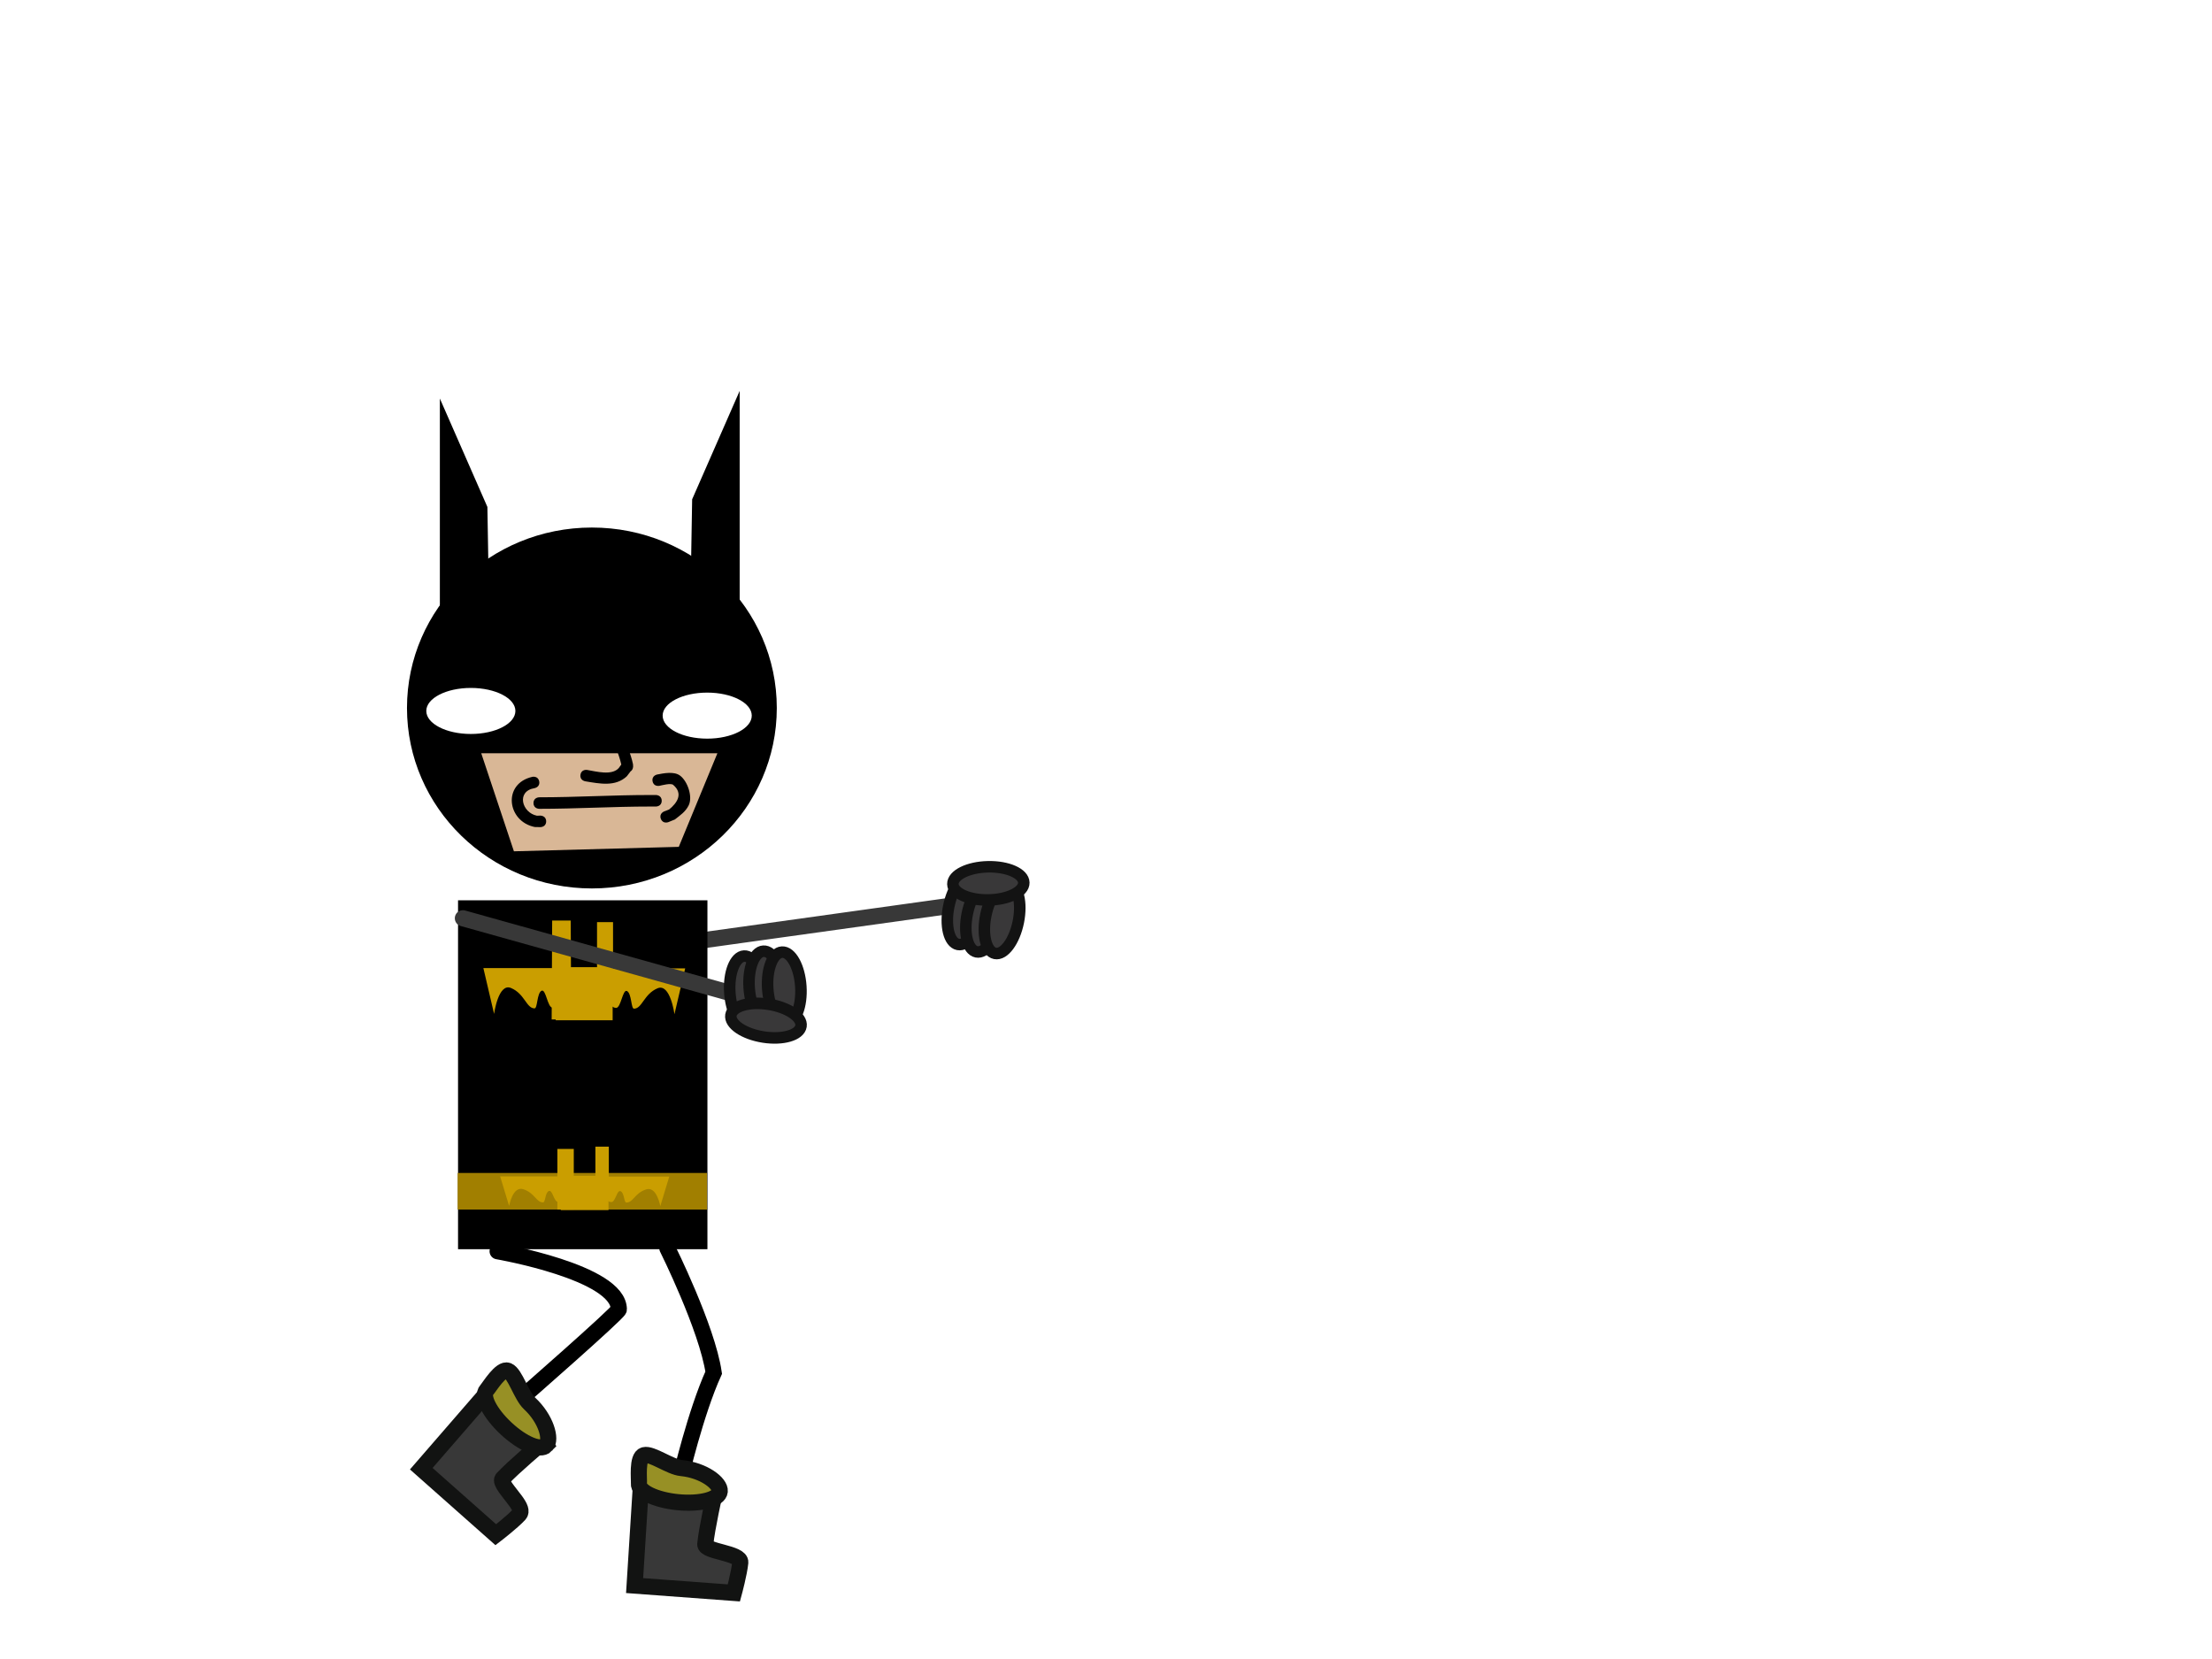 <svg version="1.1" xmlns="http://www.w3.org/2000/svg" xmlns:xlink="http://www.w3.org/1999/xlink" width="480" height="360" viewBox="0,0,480,360"><g data-paper-data="{&quot;isPaintingLayer&quot;:true}" fill-rule="nonzero" stroke-linejoin="miter" stroke-miterlimit="10" stroke-dasharray="" stroke-dashoffset="0" style="mix-blend-mode: normal"><path d="M0,360v-360h480v360z" fill="#ffffff" stroke="none" stroke-width="0" stroke-linecap="butt"/><g><path d="M206.312,196.545l-59.992,8.362" data-paper-data="{&quot;index&quot;:null}" fill="none" stroke="#383838" stroke-width="3.5" stroke-linecap="round"/><g data-paper-data="{&quot;index&quot;:null}" fill="#393839" stroke="#131313" stroke-width="2.5" stroke-linecap="butt"><path d="M205.881,196.685c0.841,-4.166 3.103,-7.224 5.052,-6.83c1.949,0.394 2.846,4.09 2.005,8.256c-0.841,4.166 -3.103,7.224 -5.052,6.83c-1.949,-0.394 -2.846,-4.09 -2.005,-8.256z"/><path d="M209.897,198.292c0.841,-4.166 3.103,-7.224 5.052,-6.83c1.949,0.394 2.846,4.09 2.005,8.256c-0.841,4.166 -3.103,7.224 -5.052,6.83c-1.949,-0.394 -2.846,-4.09 -2.005,-8.256z"/><path d="M213.917,198.633c0.841,-4.166 3.103,-7.224 5.052,-6.83c1.949,0.394 2.846,4.09 2.005,8.256c-0.841,4.166 -3.103,7.224 -5.052,6.83c-1.949,-0.394 -2.846,-4.09 -2.005,-8.256z"/><path d="M206.775,191.847c-0.041,-1.988 3.371,-3.669 7.62,-3.756c4.249,-0.087 7.727,1.454 7.767,3.441c0.041,1.988 -3.371,3.669 -7.62,3.756c-4.249,0.087 -7.727,-1.454 -7.767,-3.441z" data-paper-data="{&quot;index&quot;:null}"/></g></g><path d="M144.813,270.856c0,0 8.618,17.277 10.056,27.015c-3.923,8.62 -7.289,23.057 -7.289,23.057" fill="none" stroke="#000000" stroke-width="3.5" stroke-linecap="round"/><path d="M107.982,271.522c0,0 26.345,4.542 26.304,12.619c-0.004,0.728 -21.599,19.607 -21.599,19.607" fill="none" stroke="#000000" stroke-width="3.5" stroke-linecap="round"/><g data-paper-data="{&quot;index&quot;:null}" stroke="#121312" stroke-width="3.5" stroke-linecap="butt"><path d="M91.417,318.704l14.482,-16.701l11.659,11.157c0,0 -6.131,5.147 -8.495,7.695c-0.661,0.712 1.442,2.95 2.8,4.809c0.957,1.31 1.42,2.321 0.828,2.959c-1.574,1.697 -5.105,4.406 -5.105,4.406z" fill="#383838"/><path d="M118.516,313.639c-1.212,1.306 -5.087,-0.318 -8.655,-3.629c-3.568,-3.311 -5.477,-7.053 -4.265,-8.36c0.597,-0.644 3.087,-4.838 4.622,-4.208c1.58,0.649 2.898,5.429 4.708,7.108c3.568,3.311 4.802,7.781 3.589,9.088z" fill="#979025"/></g><g stroke="#121312" stroke-width="3.5" stroke-linecap="butt"><path d="M137.707,344.068l1.392,-22.062l16.036,1.805c0,0 -1.755,7.811 -2.091,11.27c-0.16,1.648 7.798,1.883 7.595,3.979c-0.224,2.304 -1.388,6.599 -1.388,6.599z" fill="#383838"/><path d="M156.187,323.611c-0.172,1.774 -4.239,2.831 -9.083,2.361c-4.844,-0.47 -8.632,-2.289 -8.46,-4.063c0.085,-0.874 -0.478,-5.719 1.125,-6.148c1.65,-0.442 5.596,2.56 8.054,2.799c4.844,0.47 8.536,3.277 8.364,5.051z" fill="#979025"/></g><g stroke="none" stroke-width="0" stroke-linecap="butt"><path d="M99.394,271.075v-75.712h54.116v75.712z" fill="#000000"/><path d="M99.31,262.475v-7.944h54.116v7.944z" fill="#a17f00"/><g fill="#ca9e00"><path d="M120.949,262.473v-13.157h3.56v13.157z"/><path d="M121.686,262.584v-7.447h10.356v7.447z"/><path d="M129.201,259.991v-11.171h2.913v11.171z"/><path d="M129.566,258.298v-2.991h15.667l-1.949,6.424c0,0 -0.76,-4.379 -3.071,-3.636c-2.5,0.805 -2.791,2.86 -4.293,2.86c-0.549,0 -0.412,-2.128 -1.263,-2.47c-0.801,-0.322 -1.082,2.358 -1.986,2.365c-1.294,0.01 -3.105,-2.553 -3.105,-2.553z"/><path d="M121.092,260.812c-0.903,-0.007 -1.184,-2.687 -1.986,-2.365c-0.851,0.342 -0.714,2.47 -1.263,2.47c-1.501,0 -1.793,-2.056 -4.293,-2.86c-2.311,-0.744 -3.071,3.636 -3.071,3.636l-1.949,-6.424h15.667v2.991c0,0 -1.811,2.563 -3.105,2.553z" data-paper-data="{&quot;index&quot;:null}"/></g><g fill="#ca9e00"><path d="M119.708,221.225l0.111,-21.464h4.026l0.111,21.464z"/><path d="M120.587,221.396v-11.522h12.356v11.522z"/><path d="M129.554,217.384v-17.283h3.475v17.283z"/><path d="M129.989,214.766v-4.627h18.693l-2.326,9.94c0,0 -0.907,-6.776 -3.665,-5.625c-2.983,1.245 -3.331,4.426 -5.122,4.426c-0.655,0 -0.492,-3.293 -1.507,-3.822c-0.956,-0.498 -1.291,3.649 -2.369,3.659c-1.543,0.015 -3.705,-3.95 -3.705,-3.95z"/><path d="M119.879,218.654c-1.078,-0.011 -1.413,-4.157 -2.369,-3.659c-1.015,0.529 -0.852,3.822 -1.507,3.822c-1.791,0 -2.139,-3.181 -5.122,-4.426c-2.757,-1.151 -3.665,5.625 -3.665,5.625l-2.326,-9.94h18.693v4.627c0,0 -2.161,3.965 -3.705,3.95z" data-paper-data="{&quot;index&quot;:null}"/></g></g><g stroke="none" stroke-linecap="butt"><path d="M168.564,153.632c0,21.626 -17.964,39.158 -40.125,39.158c-22.16,0 -40.125,-17.532 -40.125,-39.158c0,-21.626 17.964,-39.158 40.125,-39.158c22.16,0 40.125,17.532 40.125,39.158z" fill="#000000" stroke-width="0"/><path d="M149.549,146.38l0.645,-38.03l10.313,-23.527v61.557z" fill="#000000" stroke-width="0"/><path d="M95.45,148.037v-61.557l10.313,23.527l0.645,38.03z" data-paper-data="{&quot;index&quot;:null}" fill="#000000" stroke-width="0"/><path d="M111.519,184.732l-7.09,-21.271h51.244l-8.379,20.304z" fill="#d9b796" stroke-width="0"/><path d="M111.841,154.276c0,2.759 -4.329,4.995 -9.669,4.995c-5.34,0 -9.669,-2.237 -9.669,-4.995c0,-2.759 4.329,-4.995 9.669,-4.995c5.34,0 9.669,2.237 9.669,4.995z" fill="#ffffff" stroke-width="0"/><path d="M163.131,155.289c0,2.759 -4.329,4.995 -9.669,4.995c-5.34,0 -9.669,-2.237 -9.669,-4.995c0,-2.759 4.329,-4.995 9.669,-4.995c5.34,0 9.669,2.237 9.669,4.995z" fill="#ffffff" stroke-width="0"/><path d="M143.589,173.766c0,1.25 -1.25,1.25 -1.25,1.25h-1.241c-8.055,0 -16.041,0.496 -24.079,0.496c0,0 -1.25,0 -1.25,-1.25c0,-1.25 1.25,-1.25 1.25,-1.25c8.038,0 16.024,-0.496 24.079,-0.496h1.241c0,0 1.25,0 1.25,1.25z" fill="#000000" stroke-width="0.5"/><path d="M143.412,177.706c-0.464,-1.161 0.696,-1.625 0.696,-1.625l1.076,-0.416c1.731,-1.401 3.147,-3.422 0.902,-5.345c-0.517,-0.443 -2.432,0.086 -3.007,0.204c0,0 -1.226,0.245 -1.471,-0.981c-0.245,-1.226 0.981,-1.471 0.981,-1.471c1.415,-0.277 3.633,-0.725 4.937,0.204c1.669,1.189 2.861,4.652 1.897,6.526c-0.724,1.407 -1.81,2.093 -2.981,3.023l-1.406,0.577c0,0 -1.161,0.464 -1.625,-0.696z" fill="#000000" stroke-width="0.5"/><path d="M118.517,178.234c0,1.25 -1.25,1.25 -1.25,1.25l-1.238,-0.024c-6.017,-1.227 -7.039,-9.428 -0.496,-10.892c0,0 1.226,-0.245 1.471,0.981c0.245,1.226 -0.981,1.471 -0.981,1.471c-4.067,0.66 -2.778,5.349 0.496,5.989l0.748,-0.024c0,0 1.25,0 1.25,1.25z" fill="#000000" stroke-width="0.5"/><path d="M136.024,168.444c-2.483,2.336 -5.883,1.61 -9.033,1.094c0,0 -1.233,-0.205 -1.027,-1.438c0.205,-1.233 1.438,-1.027 1.438,-1.027c2.02,0.343 5.356,1.266 6.854,-0.396l0.566,-0.773c-0.495,-2.217 -1.521,-4.258 -1.908,-6.577c0,0 -0.205,-1.233 1.028,-1.438c1.233,-0.205 1.438,1.027 1.438,1.027c0.408,2.452 1.483,4.529 1.979,6.911l0.024,0.493c0,0 0,0.727 -0.555,1.072z" fill="#000000" stroke-width="0.5"/></g><g><path d="M100.446,199.259l58.334,16.314" fill="none" stroke="#383838" stroke-width="3.5" stroke-linecap="round"/><g fill="#393839" stroke="#131313" stroke-width="2.5" stroke-linecap="butt"><path d="M161.462,207.464c1.984,-0.129 3.816,3.204 4.092,7.445c0.276,4.241 -1.107,7.784 -3.091,7.913c-1.984,0.129 -3.816,-3.204 -4.092,-7.445c-0.276,-4.241 1.107,-7.784 3.091,-7.913z"/><path d="M165.658,206.409c1.984,-0.129 3.816,3.204 4.092,7.445c0.276,4.241 -1.107,7.784 -3.091,7.913c-1.984,0.129 -3.816,-3.204 -4.092,-7.445c-0.276,-4.241 1.107,-7.784 3.091,-7.913z"/><path d="M169.686,206.608c1.984,-0.129 3.816,3.204 4.092,7.445c0.276,4.241 -1.107,7.784 -3.091,7.913c-1.984,0.129 -3.816,-3.204 -4.092,-7.445c-0.276,-4.241 1.107,-7.784 3.091,-7.913z"/><path d="M166.768,217.92c4.199,0.655 7.355,2.778 7.049,4.742c-0.306,1.964 -3.959,3.026 -8.158,2.371c-4.199,-0.655 -7.355,-2.778 -7.049,-4.742c0.306,-1.964 3.959,-3.026 8.158,-2.371z" data-paper-data="{&quot;index&quot;:null}"/></g></g></g></svg>